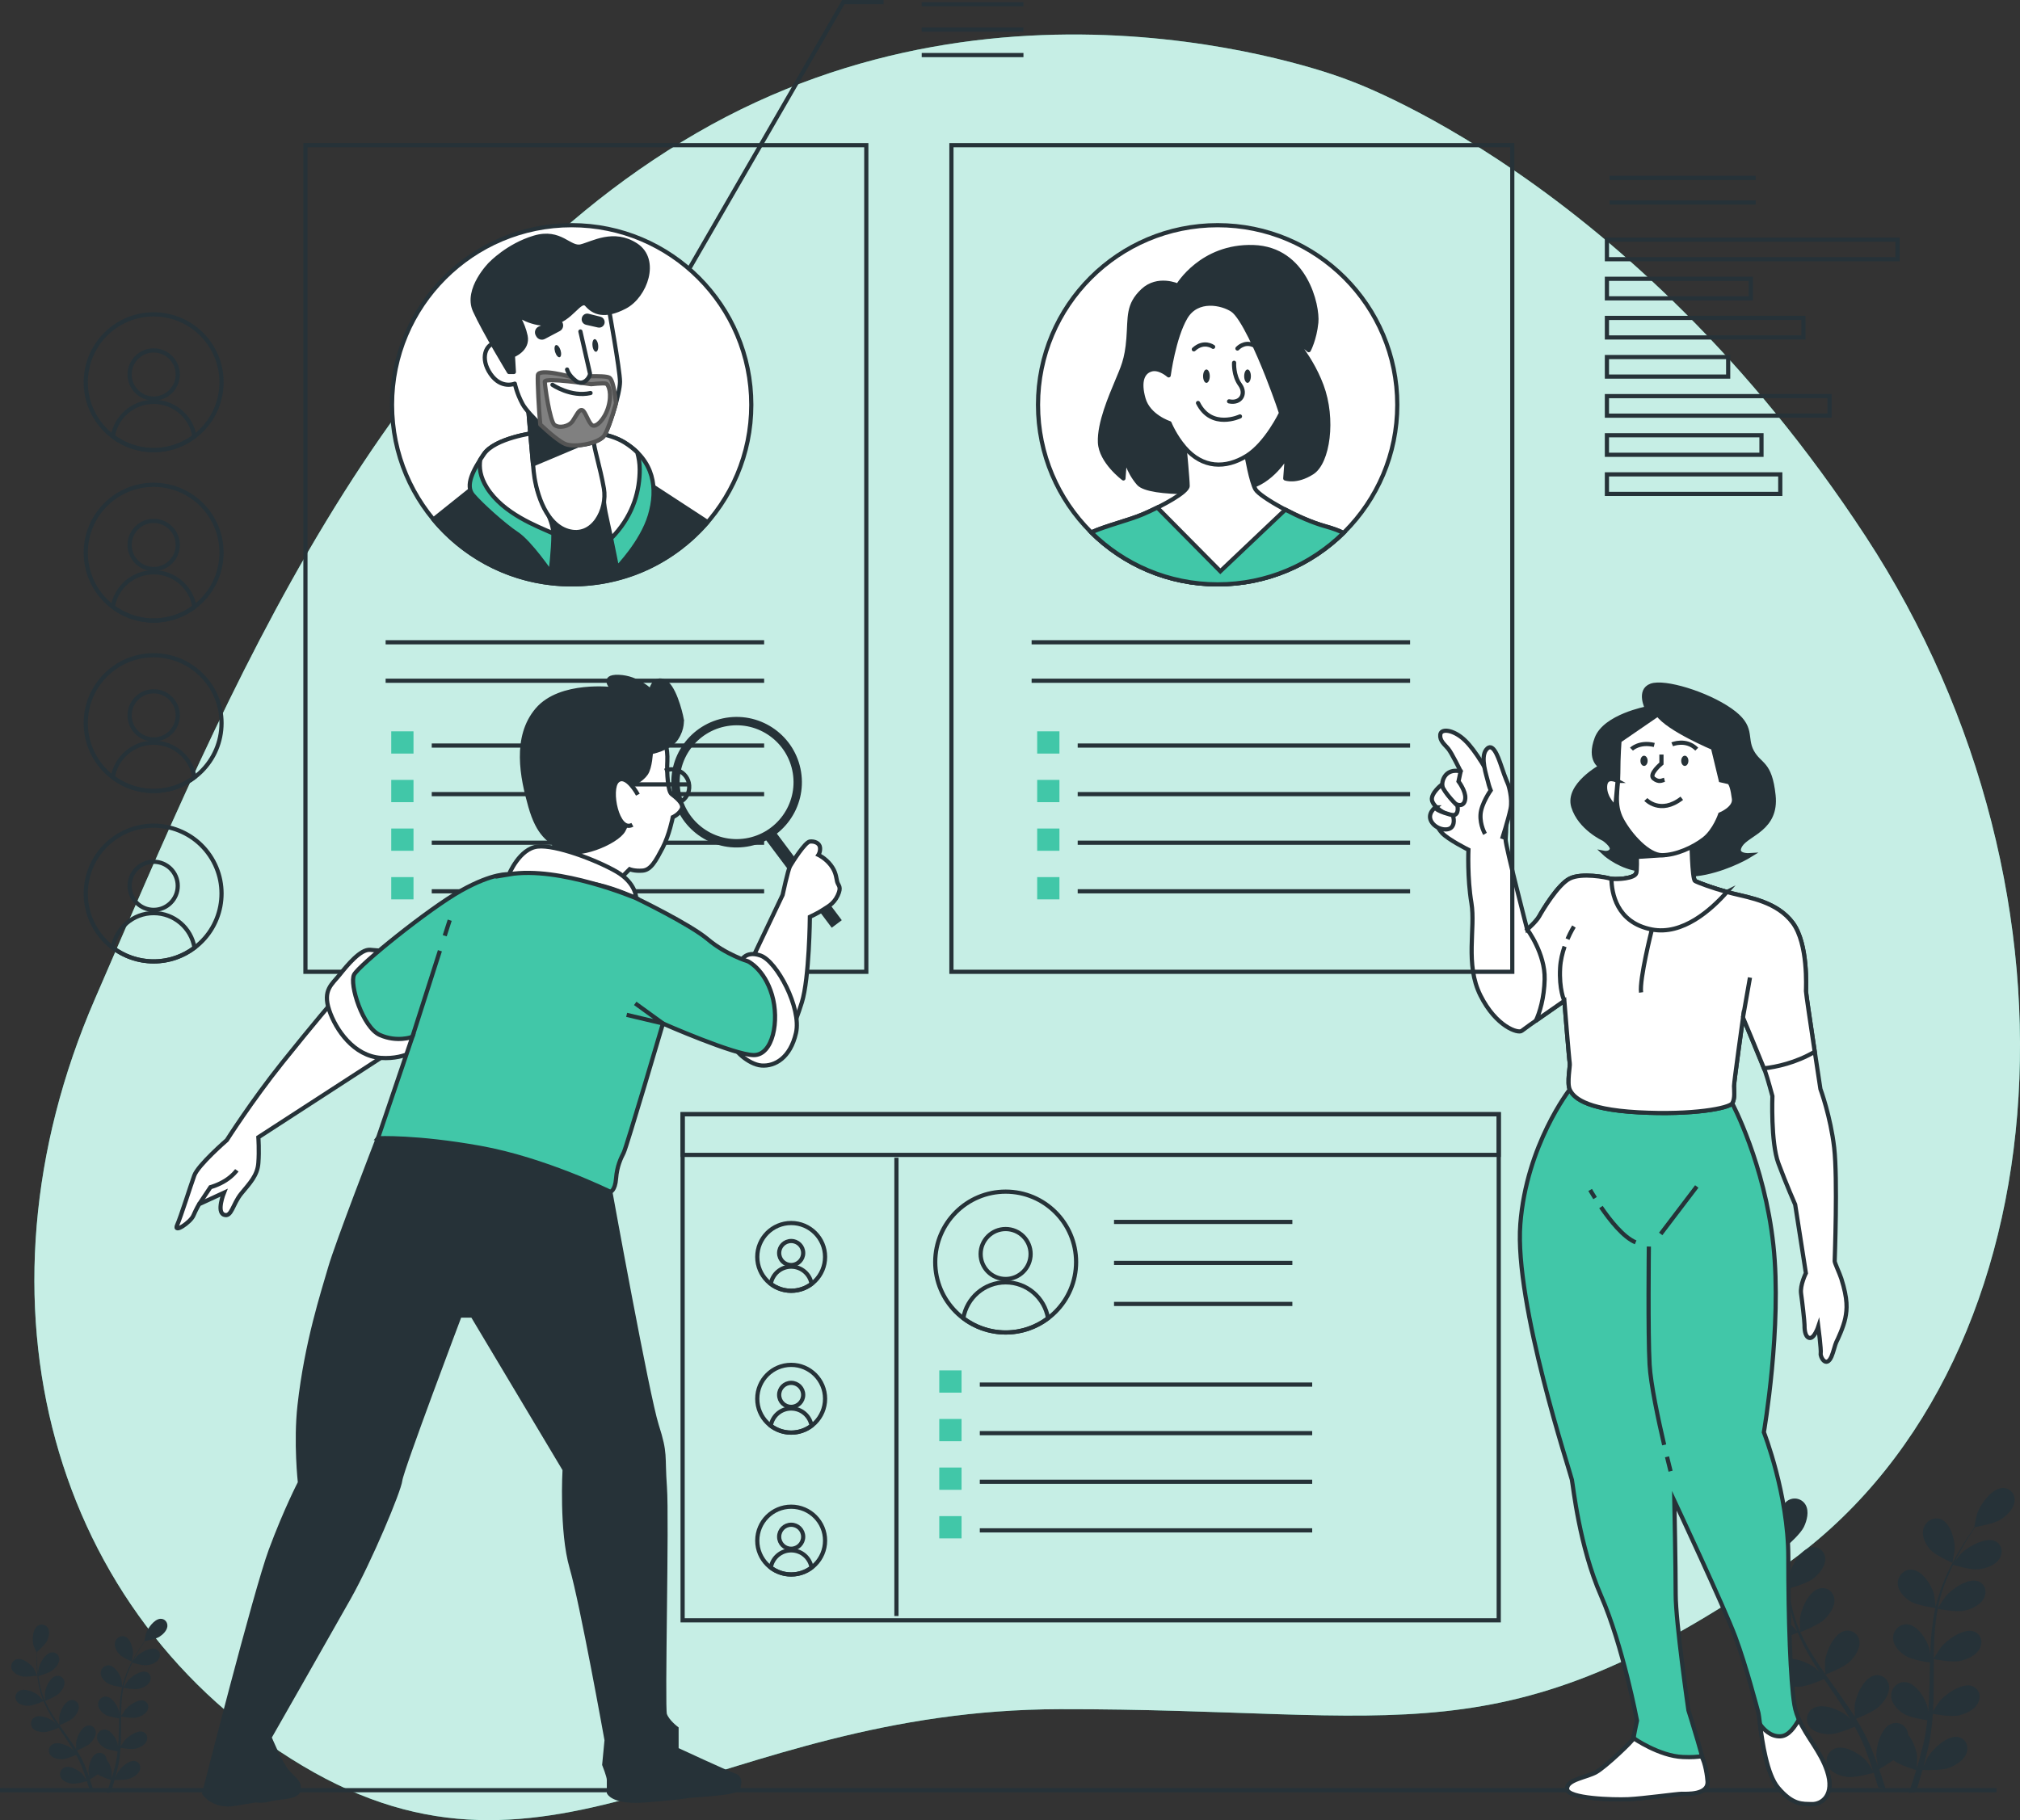 <?xml version="1.0" encoding="UTF-8"?>
<svg xmlns="http://www.w3.org/2000/svg" viewBox="0 0 482.65 434.99">
  <rect x="0" y="0" width="482.65" height="434.99" fill="#333333" stroke="none"/>
  <defs>
    <style>
      .cls-1 {
        fill: gray;
        stroke: #545454;
      }

      .cls-1, .cls-2, .cls-3, .cls-4, .cls-5 {
        stroke-linecap: round;
        stroke-linejoin: round;
      }

      .cls-2, .cls-3, .cls-4, .cls-5, .cls-6, .cls-7, .cls-8, .cls-9, .cls-10, .cls-11 {
        stroke: #263238;
      }

      .cls-2, .cls-9, .cls-12 {
        fill: #41c7a8;
      }

      .cls-3, .cls-8, .cls-13 {
        fill: #263238;
      }

      .cls-4, .cls-14, .cls-7 {
        fill: #fff;
      }

      .cls-5, .cls-6, .cls-10, .cls-11 {
        fill: none;
      }

      .cls-6 {
        stroke-width: 3px;
      }

      .cls-6, .cls-7, .cls-8, .cls-9, .cls-10, .cls-11 {
        stroke-miterlimit: 10;
      }

      .cls-14 {
        opacity: .7;
      }

      .cls-14, .cls-13, .cls-12 {
        stroke-width: 0px;
      }

      .cls-10 {
        stroke-width: 2px;
      }
    </style>
  </defs>
  <g id="Background_Simple" data-name="Background Simple">
    <g>
      <path class="cls-12" d="m321.69,18.96s-79.34-31.17-155.22,12.82C90.59,75.77,54.14,166.28,22.69,238.72c-31.44,72.44-10.21,147.61,49.58,183.28,59.78,35.67,98.47-13.38,180.99-13.52,82.52-.14,105.06,12.73,172.29-33.76,67.23-46.49,76.55-160.45,20.22-246.53-56.33-86.08-124.07-109.22-124.07-109.22Z"/>
      <path class="cls-14" d="m321.69,18.96s-79.34-31.17-155.22,12.82C90.59,75.77,54.14,166.28,22.69,238.72c-31.44,72.44-10.21,147.61,49.58,183.28,59.78,35.67,98.47-13.38,180.99-13.52,82.52-.14,105.06,12.73,172.29-33.76,67.23-46.49,76.55-160.45,20.22-246.53-56.33-86.08-124.07-109.22-124.07-109.22Z"/>
    </g>
  </g>
  <g id="Floor">
    <line class="cls-11" y1="427.84" x2="477.04" y2="427.84"/>
  </g>
  <g id="Plants">
    <g>
      <path class="cls-13" d="m420.5,379.68c1.94.49,6.47-.31,6.47-.31.05,0-1.27-2.7-1.37-2.86-1.2-1.85-4.69-4.66-7.22-3.93-1.82.53-2.67,2.46-2.08,4.07.6,1.64,2.55,2.62,4.2,3.04Z"/>
      <path class="cls-13" d="m448.71,426.88c.03.1.05.19.08.28l1.77.39c-.12-.38-.24-.77-.37-1.17-.36-1.14-.77-2.34-1.2-3.57.29-.16,1.94-1.1,3.37-2.15,1.47,1.17,5.02,2.26,5.48,2.39-.35,1.16-.7,2.29-1.05,3.35-.24.73-.47,1.43-.7,2.1l1.72-.27c.15-.48.3-.97.46-1.48.36-1.18.72-2.45,1.08-3.75.5.02,4.56.18,6.37-.51,1.64-.63,3.59-1.86,4.18-3.57.58-1.68-.28-3.51-2.11-3.8-2.53-.41-6,2.85-7.19,4.85-.07.12-.69,1.47-1.06,2.33.14-.53.29-1.05.43-1.6.29-1.09.54-2.18.81-3.35.11-.57.23-1.14.34-1.72.13-.57.19-1.19.28-1.79.2-1.4.32-2.82.42-4.25.97.18,4.42.78,6.14.39,1.71-.38,3.8-1.33,4.65-2.95.83-1.59.27-3.54-1.47-4.1-2.42-.78-6.32,1.96-7.8,3.78-.09.11-1.01,1.53-1.49,2.31.05-.86.11-1.72.13-2.59.07-2.51.05-5.05.05-7.59,0-.78,0-1.55.01-2.33.34.07,4.42.87,6.35.43,1.71-.38,3.81-1.33,4.65-2.95.83-1.59.27-3.54-1.47-4.1-2.42-.78-6.32,1.96-7.8,3.78-.11.14-1.42,2.17-1.73,2.7.01-1.71.04-3.41.14-5.09.13-2.32.39-4.6.82-6.79.16.03,4.41.88,6.38.44,1.71-.38,3.81-1.33,4.65-2.95.83-1.59.27-3.54-1.47-4.1-2.42-.78-6.32,1.96-7.8,3.78-.12.14-1.53,2.33-1.76,2.74.03-.13.04-.27.06-.4.48-2.34,1.25-4.57,2.07-6.63.47-1.2,1-2.32,1.53-3.4.77.24,4.31,1.29,6.11,1.08,1.73-.2,3.91-.92,4.93-2.46,1-1.5.67-3.51-.98-4.26-2.3-1.04-6.46,1.29-8.13,2.95-.09.09-.91,1.1-1.5,1.85.25-.49.49-.99.74-1.45.92-1.73,1.87-3.27,2.72-4.63.49-.77.95-1.45,1.39-2.09.91-.16,4.56-.83,6.08-1.8,1.49-.95,3.14-2.54,3.34-4.31.2-1.74-1.06-3.32-2.93-3.22-2.6.13-5.31,3.99-6.04,6.17-.06.19-.71,3.21-.66,3.21,0,0,.04,0,.05,0-.43.61-.89,1.26-1.37,1.99-.88,1.34-1.87,2.87-2.83,4.59-.97,1.72-1.97,3.61-2.84,5.69-.88,2.08-1.7,4.3-2.24,6.68,0,.03,0,.06-.02.08-.06-.73-.3-2.76-.34-2.91-.52-2.15-2.86-5.94-5.45-6-1.87-.04-3.28,1.58-3.25,3.31.03,1.77,1.53,3.32,2.93,4.22,1.58,1.02,5.73,1.6,6.06,1.65-.5,2.27-.82,4.62-1.01,7.02-.11,1.37-.18,2.75-.23,4.13-.07-.63-.15-1.19-.16-1.27-.52-2.15-2.86-5.94-5.45-6-1.87-.04-3.28,1.58-3.25,3.31.03,1.77,1.53,3.32,2.93,4.22,1.42.92,4.95,1.48,5.88,1.62-.01.53-.03,1.06-.04,1.59-.05,2.54-.1,5.08-.22,7.57-.04.88-.12,1.74-.19,2.61-.07-.56-.13-1.03-.14-1.1-.52-2.15-2.86-5.94-5.45-6-1.87-.04-3.28,1.58-3.25,3.31.03,1.77,1.53,3.32,2.93,4.22,1.36.88,4.6,1.43,5.71,1.59-.1.89-.2,1.77-.34,2.63-.11.58-.17,1.15-.31,1.73-.13.58-.25,1.15-.38,1.72-.28,1.09-.57,2.21-.87,3.26-.21.74-.42,1.43-.62,2.14.05-.87.12-2.59.11-2.73-.12-1.48-.91-3.79-2.16-5.31-.02-.22-.05-.43-.11-.64-.46-1.65-2.25-2.65-4-1.91-2.43,1.03-3.59,5.49-3.48,7.72,0,.13.24,1.54.41,2.43-.18-.5-.35-.99-.54-1.51-.37-1.02-.77-2.03-1.2-3.11-.23-.52-.46-1.04-.69-1.56-.22-.53-.52-1.05-.78-1.59-.63-1.22-1.33-2.43-2.06-3.62.94-.37,4.28-1.74,5.55-2.97,1.26-1.22,2.55-3.1,2.35-4.85-.19-1.72-1.78-2.98-3.62-2.5-2.54.67-4.37,4.95-4.61,7.2-.01.14,0,1.76.02,2.65-.45-.72-.89-1.43-1.37-2.14-1.38-2.05-2.84-4.07-4.29-6.1-.44-.62-.88-1.24-1.32-1.87.34-.13,4.34-1.68,5.76-3.05,1.26-1.22,2.55-3.1,2.35-4.85-.19-1.72-1.78-2.98-3.61-2.5-2.54.67-4.37,4.95-4.61,7.2-.02.17,0,2.5.04,3.09-.96-1.37-1.91-2.75-2.78-4.15-1.21-1.93-2.28-3.89-3.17-5.87.16-.06,4.34-1.66,5.79-3.07,1.26-1.22,2.55-3.1,2.35-4.85-.19-1.72-1.78-2.98-3.62-2.5-2.54.67-4.37,4.95-4.61,7.2-.02.18,0,2.68.04,3.13-.05-.12-.12-.23-.17-.35-.92-2.13-1.53-4.32-1.99-6.41-.27-1.21-.46-2.39-.62-3.54.8-.22,4.47-1.28,5.92-2.41,1.39-1.09,2.87-2.83,2.87-4.6,0-1.74-1.42-3.17-3.28-2.88-2.59.4-4.88,4.49-5.37,6.71-.03.12-.16,1.37-.25,2.28-.06-.52-.14-1.06-.19-1.56-.19-1.88-.24-3.62-.28-5.16-.01-.88,0-1.67.01-2.42.7-.61,3.48-3.1,4.25-4.7.75-1.55,1.28-3.71.44-5.24-.82-1.5-2.81-2.09-4.38-1.01-2.18,1.5-2.33,6.04-1.72,8.17.05.18,1.22,2.95,1.26,2.92,0,0,.03-.03.04-.04-.03.72-.05,1.48-.06,2.32,0,1.55.01,3.3.16,5.19.14,1.89.35,3.94.78,6.07.42,2.13.98,4.35,1.87,6.54.01.02.02.05.03.07-.47-.55-1.84-2.05-1.96-2.15-1.68-1.44-5.88-3.22-8.16-1.88-1.64.97-1.94,3.02-.93,4.39,1.04,1.4,3.22,1.83,4.95,1.81,1.95-.03,5.89-1.79,6.2-1.93.86,2.08,1.93,4.14,3.13,6.15.68,1.15,1.41,2.29,2.16,3.42-.42-.46-.81-.87-.87-.92-1.68-1.44-5.88-3.22-8.16-1.88-1.64.97-1.94,3.02-.93,4.39,1.04,1.4,3.22,1.83,4.95,1.81,1.76-.03,5.14-1.46,6.03-1.85.29.43.58.86.87,1.29,1.4,2.06,2.81,4.11,4.13,6.17.46.72.89,1.46,1.33,2.19-.38-.41-.7-.75-.75-.8-1.68-1.44-5.88-3.22-8.16-1.88-1.64.97-1.94,3.02-.93,4.39,1.04,1.4,3.22,1.83,4.95,1.81,1.68-.03,4.81-1.32,5.87-1.78.42.76.84,1.53,1.21,2.29.24.52.51,1.01.72,1.55.22.53.44,1.06.65,1.58.37,1.02.77,2.07,1.11,3.08.24.7.46,1.37.68,2.04-.45-.73-1.37-2.13-1.46-2.24-1.42-1.69-5.25-4.08-7.69-3.07-1.76.72-2.37,2.73-1.59,4.24.8,1.55,2.87,2.3,4.57,2.53,1.87.25,5.84-.86,6.34-1,.36,1.12.7,2.21,1,3.24Z"/>
      <path class="cls-13" d="m466.52,373.5s.53-3.03.54-3.22c.09-2.25-1.09-6.56-3.53-7.28-1.76-.52-3.54.71-3.98,2.42-.45,1.75.54,3.65,1.62,4.89,1.27,1.46,5.35,3.19,5.35,3.19Z"/>
    </g>
    <g>
      <path class="cls-13" d="m5.19,400.62c1.11.28,3.69-.18,3.69-.18.03,0-.73-1.54-.78-1.64-.69-1.06-2.68-2.66-4.12-2.25-1.04.3-1.52,1.41-1.19,2.32.34.94,1.46,1.5,2.4,1.74Z"/>
      <path class="cls-13" d="m21.3,427.58c.02.06.03.11.05.16l1.01.22c-.07-.22-.14-.44-.21-.67-.21-.65-.44-1.34-.69-2.04.17-.09,1.11-.63,1.93-1.23.84.67,2.87,1.29,3.13,1.37-.2.66-.4,1.31-.6,1.91-.14.42-.27.82-.4,1.2l.98-.15c.09-.28.17-.56.26-.85.21-.67.41-1.4.62-2.14.28.01,2.6.1,3.64-.29.94-.36,2.05-1.06,2.39-2.04.33-.96-.16-2-1.2-2.17-1.45-.23-3.43,1.63-4.11,2.77-.04.07-.39.84-.61,1.33.08-.3.16-.6.25-.91.16-.62.31-1.24.47-1.91.06-.33.13-.65.2-.98.07-.33.11-.68.16-1.02.11-.8.18-1.61.24-2.43.55.1,2.52.44,3.5.22.98-.22,2.17-.76,2.66-1.69.47-.91.16-2.02-.84-2.34-1.38-.45-3.61,1.12-4.45,2.16-.05.06-.57.87-.85,1.32.03-.49.06-.98.07-1.48.04-1.44.03-2.89.03-4.34,0-.44,0-.89,0-1.33.2.04,2.53.49,3.63.25.98-.22,2.17-.76,2.66-1.69.47-.91.16-2.02-.84-2.34-1.38-.45-3.61,1.12-4.45,2.16-.06.08-.81,1.24-.99,1.54,0-.98.02-1.95.08-2.91.08-1.32.23-2.63.47-3.88.09.02,2.52.5,3.65.25.98-.22,2.17-.76,2.66-1.69.47-.91.16-2.02-.84-2.34-1.38-.45-3.61,1.12-4.45,2.16-.07.08-.87,1.33-1,1.57.01-.07.02-.15.04-.23.27-1.34.71-2.61,1.18-3.79.27-.68.57-1.33.87-1.94.44.14,2.46.74,3.49.62.99-.12,2.23-.53,2.81-1.4.57-.86.38-2.01-.56-2.43-1.31-.59-3.69.73-4.64,1.68-.05.05-.52.63-.86,1.06.14-.28.28-.57.42-.83.53-.99,1.07-1.87,1.56-2.64.28-.44.54-.83.79-1.2.52-.09,2.6-.48,3.47-1.03.85-.54,1.79-1.45,1.91-2.46.11-.99-.61-1.9-1.67-1.84-1.48.08-3.03,2.28-3.45,3.52-.04.11-.41,1.84-.38,1.83,0,0,.03,0,.03,0-.25.35-.51.72-.78,1.13-.5.77-1.07,1.64-1.62,2.62-.55.98-1.12,2.06-1.62,3.25-.5,1.19-.97,2.46-1.28,3.81,0,.02,0,.03,0,.05-.04-.42-.17-1.58-.2-1.66-.3-1.23-1.63-3.39-3.11-3.43-1.07-.02-1.87.9-1.85,1.89.02,1.01.87,1.89,1.67,2.41.9.58,3.27.91,3.46.94-.28,1.3-.47,2.64-.58,4.01-.06.78-.1,1.57-.13,2.36-.04-.36-.08-.68-.09-.72-.3-1.23-1.63-3.39-3.11-3.43-1.07-.02-1.87.9-1.85,1.89.02,1.01.87,1.89,1.67,2.41.81.52,2.82.85,3.36.92,0,.3-.02.61-.02.91-.03,1.45-.05,2.9-.12,4.32-.02.5-.07,1-.11,1.49-.04-.32-.07-.59-.08-.63-.3-1.23-1.63-3.39-3.11-3.43-1.07-.02-1.87.9-1.85,1.89.02,1.01.87,1.89,1.67,2.41.77.5,2.63.81,3.26.91-.06.51-.11,1.01-.19,1.5-.06.33-.1.66-.18.99-.07.33-.15.66-.22.98-.16.62-.32,1.26-.5,1.86-.12.42-.24.82-.36,1.22.03-.5.07-1.48.06-1.56-.07-.84-.52-2.17-1.24-3.03,0-.12-.03-.25-.06-.37-.26-.94-1.28-1.52-2.28-1.09-1.39.59-2.05,3.14-1.98,4.41,0,.08.14.88.23,1.39-.1-.29-.2-.57-.31-.86-.21-.58-.44-1.16-.69-1.78-.13-.29-.26-.59-.39-.89-.12-.3-.3-.6-.44-.91-.36-.7-.76-1.39-1.18-2.07.54-.21,2.45-1,3.17-1.7.72-.7,1.45-1.77,1.34-2.77-.11-.98-1.02-1.7-2.06-1.43-1.45.38-2.5,2.83-2.64,4.11,0,.08,0,1,.01,1.51-.26-.41-.51-.82-.78-1.22-.79-1.17-1.62-2.32-2.45-3.48-.25-.35-.5-.71-.75-1.07.19-.07,2.48-.96,3.29-1.74.72-.7,1.45-1.77,1.34-2.77-.11-.98-1.02-1.7-2.06-1.43-1.45.38-2.5,2.83-2.64,4.11-.01.1,0,1.43.02,1.76-.55-.78-1.09-1.57-1.59-2.37-.69-1.1-1.3-2.22-1.81-3.35.09-.03,2.48-.95,3.31-1.75.72-.7,1.45-1.77,1.34-2.77-.11-.98-1.02-1.7-2.06-1.43-1.45.38-2.5,2.83-2.63,4.11-.01.1,0,1.53.02,1.79-.03-.07-.07-.13-.1-.2-.52-1.22-.87-2.47-1.14-3.66-.15-.69-.26-1.36-.35-2.02.46-.13,2.56-.73,3.38-1.38.79-.62,1.64-1.62,1.64-2.63,0-.99-.81-1.81-1.88-1.65-1.48.23-2.79,2.56-3.07,3.83-.02.07-.09.78-.14,1.3-.04-.3-.08-.6-.11-.89-.11-1.07-.14-2.07-.16-2.95,0-.5,0-.96,0-1.38.4-.35,1.99-1.77,2.43-2.68.43-.89.73-2.12.25-2.99-.47-.85-1.61-1.19-2.5-.58-1.25.86-1.33,3.45-.98,4.66.03.1.7,1.69.72,1.67,0,0,.02-.02.02-.02-.02.41-.03.85-.03,1.33,0,.88,0,1.88.09,2.96.08,1.08.2,2.25.44,3.47.24,1.22.56,2.48,1.07,3.74,0,.01.01.03.02.04-.27-.31-1.05-1.17-1.12-1.23-.96-.82-3.36-1.84-4.66-1.07-.94.55-1.11,1.72-.53,2.51.59.8,1.84,1.05,2.83,1.03,1.12-.02,3.36-1.02,3.54-1.1.49,1.19,1.1,2.36,1.79,3.51.39.66.81,1.31,1.23,1.96-.24-.26-.46-.5-.49-.53-.96-.82-3.36-1.84-4.66-1.07-.94.55-1.11,1.72-.53,2.51.59.8,1.84,1.05,2.83,1.03,1-.01,2.94-.83,3.44-1.06.17.25.33.49.5.74.8,1.18,1.61,2.35,2.36,3.52.27.41.51.83.76,1.25-.21-.23-.4-.43-.43-.46-.96-.82-3.36-1.84-4.66-1.07-.94.55-1.11,1.72-.53,2.51.59.8,1.84,1.05,2.83,1.03.96-.01,2.75-.76,3.35-1.02.24.44.48.87.69,1.31.14.3.29.58.41.89.13.3.25.6.37.9.21.58.44,1.18.63,1.76.14.4.26.78.39,1.17-.26-.42-.78-1.22-.84-1.28-.81-.96-3-2.33-4.39-1.76-1.01.41-1.36,1.56-.91,2.42.45.89,1.64,1.32,2.61,1.45,1.07.14,3.34-.49,3.62-.57.21.64.4,1.26.57,1.85Z"/>
      <path class="cls-13" d="m31.47,397.09s.3-1.73.31-1.84c.05-1.28-.62-3.75-2.02-4.16-1-.3-2.02.41-2.27,1.38-.26,1,.31,2.08.93,2.79.72.84,3.06,1.82,3.06,1.82Z"/>
    </g>
  </g>
  <g id="Graphics">
    <g>
      <circle class="cls-11" cx="36.71" cy="91.35" r="16.22" transform="translate(-44.9 36.29) rotate(-34.1)"/>
      <path class="cls-11" d="m42.47,89.5c0,3.18-2.57,5.75-5.75,5.75s-5.75-2.57-5.75-5.75,2.57-5.75,5.75-5.75,5.75,2.57,5.75,5.75Z"/>
      <path class="cls-11" d="m36.71,107.58c3.67,0,7.04-1.23,9.76-3.28-.78-4.69-4.85-8.26-9.76-8.26s-8.97,3.58-9.76,8.26c2.72,2.05,6.09,3.28,9.76,3.28Z"/>
    </g>
    <g>
      <circle class="cls-11" cx="36.71" cy="132.08" r="16.22"/>
      <path class="cls-11" d="m42.47,130.24c0,3.18-2.57,5.75-5.75,5.75s-5.75-2.57-5.75-5.75,2.57-5.75,5.75-5.75,5.75,2.57,5.75,5.75Z"/>
      <path class="cls-11" d="m36.71,148.31c3.67,0,7.04-1.23,9.76-3.28-.78-4.69-4.85-8.26-9.76-8.26s-8.97,3.58-9.76,8.26c2.72,2.05,6.09,3.28,9.76,3.28Z"/>
    </g>
    <g>
      <circle class="cls-11" cx="36.71" cy="172.82" r="16.22"/>
      <path class="cls-11" d="m42.47,170.97c0,3.18-2.57,5.75-5.75,5.75s-5.75-2.57-5.75-5.75,2.57-5.75,5.75-5.75,5.75,2.57,5.75,5.75Z"/>
      <path class="cls-11" d="m36.71,189.04c3.67,0,7.04-1.23,9.76-3.28-.78-4.69-4.85-8.26-9.76-8.26s-8.97,3.58-9.76,8.26c2.72,2.05,6.09,3.28,9.76,3.28Z"/>
    </g>
    <g>
      <circle class="cls-11" cx="36.71" cy="213.55" r="16.22" transform="translate(-113.41 57.3) rotate(-34.1)"/>
      <path class="cls-11" d="m42.47,211.7c0,3.18-2.57,5.75-5.75,5.75s-5.75-2.57-5.75-5.75,2.57-5.75,5.75-5.75,5.75,2.57,5.75,5.75Z"/>
      <path class="cls-11" d="m36.71,229.77c3.67,0,7.04-1.23,9.76-3.28-.78-4.69-4.85-8.26-9.76-8.26s-8.97,3.58-9.76,8.26c2.72,2.05,6.09,3.28,9.76,3.28Z"/>
    </g>
    <g>
      <g>
        <rect class="cls-11" x="383.95" y="57.28" width="69.44" height="4.67"/>
        <rect class="cls-11" x="383.95" y="66.63" width="34.37" height="4.67"/>
        <rect class="cls-11" x="383.95" y="75.98" width="46.96" height="4.67"/>
        <rect class="cls-11" x="383.95" y="85.33" width="28.97" height="4.67"/>
        <rect class="cls-11" x="383.95" y="94.67" width="53.19" height="4.67"/>
        <rect class="cls-11" x="383.95" y="104.02" width="36.93" height="4.67"/>
        <rect class="cls-11" x="383.95" y="113.37" width="41.42" height="4.67"/>
      </g>
      <line class="cls-11" x1="384.56" y1="48.4" x2="419.5" y2="48.4"/>
      <line class="cls-11" x1="384.56" y1="42.52" x2="419.5" y2="42.52"/>
    </g>
    <g>
      <polyline class="cls-11" points="162 68.86 201.5 .5 211.12 .5"/>
      <g>
        <line class="cls-11" x1="220.23" y1="1.01" x2="244.54" y2="1.01"/>
        <line class="cls-11" x1="220.23" y1="7.08" x2="244.54" y2="7.08"/>
        <line class="cls-11" x1="220.23" y1="13.16" x2="244.54" y2="13.16"/>
      </g>
    </g>
  </g>
  <g id="Character_2" data-name="Character 2">
    <g>
      <path class="cls-8" d="m393.54,169.3s-10.03,1.86-12.03,7.16c-2.01,5.3,1,6.73,1,6.73,0,0-8.16,4.44-6.59,9.6,1.58,5.16,7.3,7.73,7.3,7.73,0,0,2.29,1.58,1.86,2.58-.43,1-1.86.72-1.86.72,0,0,2.86,2.72,7.16,3.72,4.3,1,11.17,2.29,17.19,1,6.02-1.29,10.6-4.15,10.6-4.15,0,0-4.01.29-2.29-2.43,1.72-2.72,8.74-3.87,7.88-11.89-.86-8.02-3.29-7.02-5.16-10.46-1.86-3.44.57-5.87-5.16-9.88s-15.75-7.02-18.91-5.87-1,5.44-1,5.44Z"/>
      <g>
        <path class="cls-9" d="m375.06,260.39s-10.34,13.2-11.8,32.16c-1.46,18.97,12,59.49,12.32,61.11.32,1.62,1.78,15.89,6.97,27.72,5.19,11.83,8.59,29.83,8.59,29.83,0,0-.81,3.73-.81,4.21s-6.65,6.81-8.92,8.1c-2.27,1.3-7.13,1.78-6.97,4.05.16,2.27,11.02,2.59,14.59,2.43s11.67-1.3,12.81-1.3,6.32.32,6.16-2.92-4.57-17.02-4.57-17.02c0,0-3.05-21.07-3.05-27.72s-.32-22.37-.32-22.37c0,0,12,25.61,14.59,32.58,2.59,6.97,5.19,17.02,5.51,18.15.32,1.13,1.13,13.62,4.7,17.83,3.57,4.21,5.85,3.83,8.03,3.91,2.39.08,5.59-2.12,3.64-7.96-1.95-5.84-6.81-9.89-7.78-15.72-.97-5.84-1.46-20.42-1.46-35.34s-5.84-29.83-5.84-29.83c0,0,4.38-25.29,2.27-44.74-2.11-19.45-9.85-33.89-9.85-33.89l-.52-2.09-36.96-3.57-1.33,2.36Z"/>
        <g>
          <path class="cls-11" d="m397.63,345.32c-1.38-5.92-3.23-14.54-3.48-19.18-.42-7.52-.18-28.23-.18-28.23"/>
          <path class="cls-11" d="m399.16,351.61s-.34-1.34-.85-3.45"/>
          <path class="cls-11" d="m382.52,288.47c2.17,3.17,5.37,7.23,8.29,8.44"/>
          <path class="cls-11" d="m379.95,284.39s.43.77,1.17,1.94"/>
          <line class="cls-11" x1="396.8" y1="294.9" x2="405.42" y2="283.56"/>
        </g>
        <path class="cls-7" d="m406.54,419.74c-1.07.14-2.21.27-4.47.17-5.62-.23-11.74-4.49-11.74-4.49,0,.49-6.65,6.81-8.92,8.1-2.27,1.3-7.13,1.78-6.97,4.05.16,2.27,11.02,2.59,14.59,2.43s11.67-1.3,12.81-1.3,6.32.32,6.16-2.92c-.06-1.11-.5-4.42-1.46-6.06Z"/>
        <path class="cls-7" d="m429.83,410.96c-1.01,1.71-2.38,3.87-4.36,4-2.43.16-4.16-1.78-4.94-2.87.53,4.19,1.66,12,4.33,15.16,3.57,4.21,5.85,3.83,8.03,3.91,2.39.08,5.59-2.12,3.64-7.96-1.54-4.61-4.88-8.1-6.7-12.24Z"/>
      </g>
      <path class="cls-7" d="m390.82,198.94s.57,8.31.14,9.74c-.43,1.43-5.44,1.58-6.3,1.29-.86-.29-6.73-1.43-9.6,0-2.86,1.43-6.59,7.73-7.3,9.02s-2.86,3.15-2.86,3.15c0,0-5.16-19.91-5.16-21.48s1-6.3-2.29-12.46-5.87-10.17-8.31-12.03c-2.43-1.86-4.87-2.01-5.01-.57-.14,1.43,1,2.29,1.86,3.29.86,1,3.01,5.44,3.01,5.44,0,0-5.3,8.74-5.44,10.74-.14,2.01-.43,2.43,1,4.01,1.43,1.58,6.3,4.01,6.3,4.01,0,0-.29,6.73.72,12.75,1,6.02-1.58,14.61,2.15,22.06,3.72,7.45,9.02,9.17,9.88,8.45s10.17-7.16,10.17-7.16c0,0,1.15,14.32,1.29,14.9s-.72,4.73,0,6.3c.72,1.58,3.15,4.73,16.33,5.44,13.18.72,21.77-1,22.49-2.15s.43-3.15.43-4.15,2.15-16.33,2.15-16.33c0,0,4.73,11.31,5.3,12.89.57,1.58,1.72,5.87,1.72,5.87,0,0-.43,11.03,1.43,16.04,1.86,5.01,4.01,9.88,4.01,9.88l2.56,16.39s-1.43,2.86-1.15,4.87c.29,2.01.82,6.74.82,7.46s0,2.86,1.15,3.15c1.15.29,2.15-2.72,2.15-2.72,0,0,.72,5.59.57,6.44-.14.86,1.34,3.55,2.58.72.46-1.06.86-2.86,1.15-3.44.29-.57,1.72-3.58,2.15-5.73.43-2.15.62-4.46-.96-9.46-.39-1.22-1.58-3.72-1.58-4.15s.74-19.68-.12-27.13c-.86-7.45-3.29-14.04-3.29-14.04,0,0-3.44-22.49-3.44-23.35s.57-11.31-3.15-16.33c-3.72-5.01-10.31-6.02-14.32-7.02-4.01-1-8.31-2.58-9.02-3.01-.72-.43-.86-9.88-.86-9.88l-13.32-1.72Z"/>
      <path class="cls-7" d="m366.95,243.95c2.98-2.09,6.83-4.76,6.83-4.76,0,0,1.15,14.32,1.29,14.9.14.57-.72,4.73,0,6.3.72,1.58,3.15,4.73,16.33,5.44,13.18.72,21.77-1,22.49-2.15.72-1.15.43-3.15.43-4.15s2.15-16.33,2.15-16.33c0,0,3.82,9.14,5.01,12.13,2.92-.34,7.56-1.3,12.12-3.97-.96-6.39-2.09-13.98-2.09-14.47,0-.86.57-11.31-3.15-16.33-3.72-5.01-10.31-6.02-14.32-7.02-4.01-1-8.31-2.58-9.02-3.01-.72-.43-.86-9.88-.86-9.88l-13.32-1.72s.57,8.31.14,9.74c-.43,1.43-5.44,1.58-6.3,1.29-.86-.29-6.73-1.43-9.6,0-2.86,1.43-6.59,7.73-7.3,9.02s-2.86,3.15-2.86,3.15c0,0,4.3,5.73,4.15,11.89-.1,4.47-1.19,8.02-2.1,9.92Z"/>
      <path class="cls-7" d="m412.62,213.18c-3.56-.98-6.99-2.26-7.62-2.64-.72-.43-.86-9.88-.86-9.88l-13.32-1.72s.57,8.31.14,9.74c-.39,1.29-4.5,1.53-5.93,1.36.04,3.18,1.1,10.44,9.65,12.1,7.35,1.43,14.19-4.71,17.94-8.96Z"/>
      <polygon class="cls-8" points="397.12 204.39 391.45 204.77 390.82 198.94 397.12 204.39"/>
      <path class="cls-11" d="m394.69,222.15s-3.01,11.89-2.58,15.04"/>
      <path class="cls-11" d="m374.53,224.44c.79-1.83,1.54-3.01,1.54-3.01"/>
      <path class="cls-11" d="m373.77,239.19s-1.29-2.72-1-7.88c.1-1.81.54-3.58,1.06-5.1"/>
      <line class="cls-11" x1="416.45" y1="243.2" x2="418.13" y2="233.63"/>
      <g>
        <path class="cls-7" d="m396.12,170.73l-9.17,6.3s-.29,3.72-.29,7.73-1.15,7.45.86,11.17c2.01,3.72,6.3,8.45,9.6,8.45s7.45-1.86,10.03-3.87,3.87-5.87,3.87-5.87c0,0,3.58-1.43,3.29-3.72-.29-2.29-.72-3.87-1.29-4.01s-1.86-.43-1.86-.43l-1.86-7.73s-10.6-4.44-13.18-8.02Z"/>
        <path class="cls-11" d="m396.98,180.33v2.15s-3.15,2.58-1.86,3.58c1.29,1,2.01.43,2.58.29"/>
        <path class="cls-11" d="m393.25,191.07s3.44,3.72,8.59-.29"/>
        <path class="cls-11" d="m389.82,179.04s1.86-1.86,5.44-1"/>
        <path class="cls-11" d="m399.55,177.89s3.29-1.43,5.87,1.15"/>
        <path class="cls-13" d="m393.68,181.83c0,.67-.38,1.22-.86,1.22s-.86-.55-.86-1.22.38-1.22.86-1.22.86.55.86,1.22Z"/>
        <path class="cls-13" d="m403.42,181.83c0,.67-.38,1.22-.86,1.22s-.86-.55-.86-1.22.38-1.22.86-1.22.86.55.86,1.22Z"/>
        <path class="cls-7" d="m386.52,186.63s-2.86-1.58-3.01,1.29c-.14,2.86,2.43,5.01,2.43,5.01l.57-6.3Z"/>
      </g>
      <path class="cls-7" d="m349,184.34s-2.8-.84-4.02,1.59c-1.21,2.43.81,5,2.3,5.94,1.48.94,2.7.68,2.83-1.08.13-1.76-1.62-4.05-1.62-4.05l.51-2.4Z"/>
      <path class="cls-7" d="m344.44,187.55s-2.57,2.02-2.3,3.65c.27,1.62,3.38,3.78,5,3.65,1.62-.13,1.08-2.3,1.08-2.3,0,0-3.11-2.97-3.78-5Z"/>
      <path class="cls-7" d="m342.95,192.95s-2.03,1.49-.95,3.38c1.08,1.89,3.92,2.43,4.86,1.35.94-1.08.27-2.84.27-2.84,0,0-4.05-.95-4.19-1.89Z"/>
      <path class="cls-7" d="m354.83,199.29s-1.22-2.03-1.08-4.59c.13-2.57,2.43-5.81,2.43-5.81,0,0-.4-.94-.67-2.16-.27-1.22-1.89-5.67-.4-7.56,1.48-1.89,2.7,1.22,3.65,4.05.94,2.84,1.62,4.32,1.62,4.32,0,0,1.08,3.24.54,5.81-.54,2.57-2.02,7.16-2.02,7.16"/>
    </g>
  </g>
  <g id="Profile_3" data-name="Profile 3">
    <g>
      <g>
        <g>
          <line class="cls-7" x1="234.11" y1="330.9" x2="313.53" y2="330.9"/>
          <rect class="cls-12" x="224.43" y="327.51" width="5.32" height="5.32"/>
        </g>
        <g>
          <line class="cls-7" x1="234.11" y1="342.51" x2="313.53" y2="342.51"/>
          <rect class="cls-12" x="224.43" y="339.12" width="5.32" height="5.32"/>
        </g>
        <g>
          <line class="cls-7" x1="234.11" y1="354.13" x2="313.53" y2="354.13"/>
          <rect class="cls-12" x="224.43" y="350.73" width="5.32" height="5.32"/>
        </g>
        <g>
          <line class="cls-7" x1="234.11" y1="365.74" x2="313.53" y2="365.74"/>
          <rect class="cls-12" x="224.43" y="362.34" width="5.32" height="5.32"/>
        </g>
      </g>
      <rect class="cls-11" x="163.1" y="266.29" width="195" height="120.95"/>
      <rect class="cls-11" x="163.1" y="266.29" width="195" height="9.72"/>
      <line class="cls-11" x1="214.19" y1="276.69" x2="214.19" y2="386.21"/>
      <g>
        <circle class="cls-11" cx="240.29" cy="301.62" r="16.83"/>
        <path class="cls-11" d="m246.25,299.7c0,3.29-2.67,5.97-5.97,5.97s-5.97-2.67-5.97-5.97,2.67-5.97,5.97-5.97,5.97,2.67,5.97,5.97Z"/>
        <path class="cls-11" d="m240.29,318.45c3.81,0,7.3-1.28,10.12-3.41-.81-4.86-5.03-8.57-10.12-8.57s-9.31,3.71-10.12,8.57c2.82,2.13,6.32,3.41,10.12,3.41Z"/>
      </g>
      <g>
        <circle class="cls-11" cx="189.04" cy="300.39" r="8.1"/>
        <path class="cls-11" d="m191.91,299.46c0,1.58-1.28,2.87-2.87,2.87s-2.87-1.28-2.87-2.87,1.28-2.87,2.87-2.87,2.87,1.28,2.87,2.87Z"/>
        <path class="cls-11" d="m189.04,308.48c1.83,0,3.51-.61,4.87-1.64-.39-2.34-2.42-4.12-4.87-4.12s-4.48,1.78-4.87,4.12c1.36,1.02,3.04,1.64,4.87,1.64Z"/>
      </g>
      <g>
        <circle class="cls-11" cx="189.04" cy="334.29" r="8.1"/>
        <path class="cls-11" d="m191.91,333.36c0,1.58-1.28,2.87-2.87,2.87s-2.87-1.28-2.87-2.87,1.28-2.87,2.87-2.87,2.87,1.28,2.87,2.87Z"/>
        <path class="cls-11" d="m189.04,342.38c1.83,0,3.51-.61,4.87-1.64-.39-2.34-2.42-4.12-4.87-4.12s-4.48,1.78-4.87,4.12c1.36,1.02,3.04,1.64,4.87,1.64Z"/>
      </g>
      <g>
        <circle class="cls-11" cx="189.04" cy="368.19" r="8.1"/>
        <path class="cls-11" d="m191.91,367.27c0,1.58-1.28,2.87-2.87,2.87s-2.87-1.28-2.87-2.87,1.28-2.87,2.87-2.87,2.87,1.28,2.87,2.87Z"/>
        <path class="cls-11" d="m189.04,376.28c1.83,0,3.51-.61,4.87-1.64-.39-2.34-2.42-4.12-4.87-4.12s-4.48,1.78-4.87,4.12c1.36,1.02,3.04,1.64,4.87,1.64Z"/>
      </g>
      <line class="cls-11" x1="266.18" y1="292.03" x2="308.79" y2="292.03"/>
      <line class="cls-11" x1="266.18" y1="301.83" x2="308.79" y2="301.83"/>
      <line class="cls-11" x1="266.18" y1="311.63" x2="308.79" y2="311.63"/>
    </g>
  </g>
  <g id="Profile_2" data-name="Profile 2">
    <g>
      <rect class="cls-11" x="227.33" y="34.7" width="134.01" height="197.55"/>
      <circle class="cls-7" cx="290.94" cy="96.74" r="42.92"/>
      <line class="cls-7" x1="246.49" y1="153.5" x2="336.92" y2="153.5"/>
      <line class="cls-7" x1="246.49" y1="162.69" x2="336.92" y2="162.69"/>
      <g>
        <g>
          <line class="cls-7" x1="257.5" y1="178.18" x2="336.92" y2="178.18"/>
          <rect class="cls-12" x="247.82" y="174.78" width="5.32" height="5.32"/>
        </g>
        <g>
          <line class="cls-7" x1="257.5" y1="189.79" x2="336.92" y2="189.79"/>
          <rect class="cls-12" x="247.82" y="186.39" width="5.32" height="5.32"/>
        </g>
        <g>
          <line class="cls-7" x1="257.5" y1="201.4" x2="336.92" y2="201.4"/>
          <rect class="cls-12" x="247.82" y="198.01" width="5.32" height="5.32"/>
        </g>
        <g>
          <line class="cls-7" x1="257.5" y1="213.01" x2="336.92" y2="213.01"/>
          <rect class="cls-12" x="247.82" y="209.62" width="5.32" height="5.32"/>
        </g>
      </g>
      <g>
        <path class="cls-3" d="m281.45,68.27s5.61-9.62,18.03-9.22c12.42.4,15.43,14.02,15.03,18.03-.4,4.01-1.8,6.61-1.8,6.61l-5.41-4.61s5.45,5.05,8.46,13.06c3.01,8.01,1.56,18.39-2.25,20.8s-6.41,1.4-6.41,1.4l.4-5.41s-3.61,6.41-9.62,7.61c-6.01,1.2-23.24,2-25.84-1s-3.21-6.41-3.21-6.41l-.4,5.21s-5.41-4.01-5.61-8.61c-.2-4.61,2.6-11.02,4.01-14.42,1.4-3.41,2.4-5.21,2.8-10.42.4-5.21-.2-8.01,3.41-11.42s8.41-1.2,8.41-1.2Z"/>
        <g>
          <path class="cls-4" d="m273.08,122.9c-3.33,1.43-8.7,2.7-12.35,4.33,7.75,7.68,18.42,12.43,30.2,12.43s22.31-4.69,30.06-12.29c-.94-.49-2.3-1.03-4.39-1.61-6.42-1.78-15.53-7-16.6-8.78-1.07-1.78-2.13-8.04-2.13-8.04l-14.83-2s.73,7.76.73,9.19-5.71,4.64-10.7,6.78Z"/>
          <path class="cls-4" d="m279.24,89.7s1.2-9.02,4.01-13.82c2.8-4.81,8.81-3.41,11.22-1.8,2.4,1.6,6.21,10.22,8.41,15.83,2.2,5.61,3.21,8.81,3.21,8.81,0,0-3.49,7.29-8.21,10.22-5.04,3.12-10.52,3-14.83-2-2.41-2.8-3.61-5.81-3.61-5.81,0,0-5.01-1.6-6.21-5.81-1.2-4.21-.2-6.41,1.8-7.01,2-.6,4.21,1.4,4.21,1.4Z"/>
          <path class="cls-5" d="m294.87,86.7s-.2,3.01,1.4,5.21c1.6,2.2.2,4.61-2.6,4.01"/>
          <path class="cls-5" d="m296.27,99.52s-6.81,3.21-10.02-3.21"/>
          <path class="cls-13" d="m287.46,89.9c0,.89.36,1.6.8,1.6s.8-.72.8-1.6-.36-1.6-.8-1.6-.8.72-.8,1.6Z"/>
          <path class="cls-13" d="m297.28,89.9c0,.89.36,1.6.8,1.6s.8-.72.8-1.6-.36-1.6-.8-1.6-.8.72-.8,1.6Z"/>
          <path class="cls-5" d="m289.86,82.89s-2.2-1.6-4.61.6"/>
          <path class="cls-5" d="m295.67,83.29s1.6-1.8,3.81-.8"/>
        </g>
        <path class="cls-9" d="m307.12,121.8l-15.54,14.73-15.06-15.22c-1.13.56-2.3,1.1-3.43,1.59-3.33,1.43-8.7,2.7-12.35,4.33,7.75,7.68,18.42,12.43,30.2,12.43s22.31-4.69,30.06-12.29c-.94-.49-2.3-1.03-4.39-1.61-2.94-.82-6.45-2.36-9.49-3.96Z"/>
      </g>
    </g>
  </g>
  <g id="Profile_1" data-name="Profile 1">
    <g>
      <g>
        <rect class="cls-11" x="72.98" y="34.7" width="134.01" height="197.55"/>
        <line class="cls-7" x1="92.14" y1="153.5" x2="182.58" y2="153.5"/>
        <line class="cls-7" x1="92.14" y1="162.69" x2="182.58" y2="162.69"/>
        <g>
          <line class="cls-7" x1="103.16" y1="178.18" x2="182.58" y2="178.18"/>
          <rect class="cls-12" x="93.48" y="174.78" width="5.32" height="5.32"/>
        </g>
        <g>
          <line class="cls-7" x1="103.16" y1="189.79" x2="182.58" y2="189.79"/>
          <rect class="cls-12" x="93.48" y="186.39" width="5.32" height="5.32"/>
        </g>
        <g>
          <line class="cls-7" x1="103.16" y1="201.4" x2="182.58" y2="201.4"/>
          <rect class="cls-12" x="93.48" y="198.01" width="5.32" height="5.32"/>
        </g>
        <g>
          <line class="cls-7" x1="103.16" y1="213.01" x2="182.58" y2="213.01"/>
          <rect class="cls-12" x="93.48" y="209.62" width="5.32" height="5.32"/>
        </g>
      </g>
      <g>
        <circle class="cls-7" cx="136.59" cy="96.74" r="42.92"/>
        <path class="cls-3" d="m114.25,115.58l-10.7,8.56c7.87,9.48,19.75,15.52,33.04,15.52s24.62-5.78,32.49-14.89l-16.27-10.61-38.56,1.42Z"/>
        <g>
          <g>
            <path class="cls-2" d="m127.69,103.45s-9.44,1.22-12.06,5.07c-2.62,3.84-4.54,7.51-2.62,9.79,1.92,2.27,7.34,7.17,10.49,9.26s8.05,9.27,8.05,9.27c0,0,.68-5.25.68-9.1s-3.32-8.04-4.02-11.53c-.7-3.5,5.07-9.09,9.09-7.34,4.02,1.75,7.17,6.99,6.99,9.44s.7,5.42,1.57,9.61c.87,4.19,1.57,7.79,1.57,7.79,0,0,5.94-6.04,7.86-12.5,1.92-6.47,1.05-13.11-6.12-17.48-7.17-4.37-21.5-2.27-21.5-2.27Z"/>
            <path class="cls-4" d="m152.28,108.12c-.87-.85-1.88-1.66-3.09-2.4-7.17-4.37-21.5-2.27-21.5-2.27,0,0-9.44,1.22-12.06,5.07-.31.45-.6.89-.88,1.33-.31,1.88-.02,4.15,1.58,6.7,3.92,6.24,12.04,9.22,15.89,10.96-.13-3.78-3.32-7.88-4.01-11.31-.7-3.5,5.07-9.09,9.09-7.34,4.02,1.75,7.17,6.99,6.99,9.44s.7,5.42,1.57,9.61c.05.24.1.5.15.75.3-.29.6-.59.9-.93,4.54-5.07,5.94-10.66,5.94-15.55,0-1.44-.22-2.81-.58-4.07Z"/>
          </g>
          <g>
            <path class="cls-4" d="m126.12,96.64s1.05,12.58,1.4,16.08,2.27,12.41,8.21,14.16c5.94,1.75,9.44-5.07,8.56-10.14s-2.45-9.79-2.45-11.53-.17-2.27-.17-2.27l-15.55-6.29Z"/>
            <path class="cls-3" d="m141.67,102.93l-15.55-6.29s.8,9.57,1.23,14.34l14.49-6.11c-.02-1.47-.17-1.93-.17-1.93Z"/>
          </g>
          <g>
            <g>
              <path class="cls-4" d="m145.35,73.08s2.79,15.36,2.79,18.15-2.56,10.94-3.72,12.8c-1.16,1.86-6.98,3.03-9.31,2.09-2.33-.93-8.84-6.98-10.24-9.54-1.4-2.56-1.86-4.89-1.86-4.89,0,0-3.26,1.4-5.82-2.33s-1.16-7.22,1.4-7.45l2.33.7s-4.19-7.22-2.79-10.47c1.4-3.26,18.15-4.42,21.65-4.42s5.59,5.35,5.59,5.35Z"/>
              <path class="cls-3" d="m132.63,76.86l-3.71,1.64c-.54.24-.76.89-.48,1.41l.14.25c.27.48.87.66,1.36.41l3.58-1.89c.5-.27.69-.89.41-1.39h0c-.26-.45-.81-.64-1.29-.43Z"/>
              <path class="cls-3" d="m139.53,76.05l-.02.06c-.12.45.16.91.61,1.02l2.86.65c.51.12,1-.27,1-.8h0c0-.38-.26-.71-.62-.8l-2.85-.71c-.43-.11-.87.15-.99.58Z"/>
              <path class="cls-1" d="m147.17,96.36s-.45-5.31-1.52-6.07c-1.06-.76-8.95-.15-8.95-.15,0,0-8.04-2.28-8.19-.45-.11,1.34.24,8.44.58,11.76,2.25,2.15,4.75,4.18,6.02,4.68,2.33.93,8.15-.23,9.31-2.09.7-1.12,1.9-4.51,2.75-7.64,0-.02,0-.03,0-.03Zm-1.82.91c-.91,3.03-2.88,4.85-3.79,4.4-.91-.45-1.67-3.34-2.43-3.64s-1.37,1.21-2.28,2.58c-.91,1.37-3.34,1.82-4.4.91-1.06-.91-2.28-9.25-2.28-10.31s11.07.61,11.07.61c0,0,2.73-.3,3.49-.15.76.15,1.52,2.58.61,5.61Z"/>
              <path class="cls-5" d="m132,91.96s4.4,3.03,9.1,1.97"/>
              <path class="cls-4" d="m138.68,79.22s2.12,9.25,2.28,10.01c.15.76-1.52,3.19-3.34,1.82-1.82-1.37-2.12-2.73-2.12-2.73"/>
              <path class="cls-13" d="m133.94,83.72c.24.8.15,1.54-.21,1.65s-.85-.45-1.1-1.25c-.24-.8-.15-1.54.21-1.65.36-.11.85.45,1.1,1.25Z"/>
              <path class="cls-13" d="m142.92,82.48c.1.83-.13,1.54-.5,1.59-.37.04-.76-.6-.85-1.43-.1-.83.13-1.54.5-1.59.37-.04.76.6.85,1.43Z"/>
            </g>
            <path class="cls-3" d="m117.19,63.07s-6.05,6.05-3.72,11.17c2.33,5.12,8.15,14.66,8.15,14.66h1.16l-.23-3.96s3.72-1.4,3.03-4.66c-.7-3.26-2.33-5.35-2.33-5.35,0,0,3.96,3.03,8.61,2.33s6.75-6.28,8.38-4.42c1.63,1.86,4.19,3.03,9.08.47,4.89-2.56,8.01-11.23,2.65-14.72-5.35-3.49-10.33-.41-13.13.29-2.79.7-4.89-3.96-11.17-2.09-6.28,1.86-10.47,6.28-10.47,6.28Z"/>
          </g>
        </g>
      </g>
    </g>
  </g>
  <g id="Character_1" data-name="Character 1">
    <g>
      <g>
        <circle class="cls-10" cx="175.99" cy="186.95" r="14.6" transform="translate(-27.56 30.46) rotate(-9.18)"/>
        <line class="cls-6" x1="184.17" y1="199.8" x2="199.93" y2="220.82"/>
      </g>
      <g>
        <path class="cls-7" d="m158.63,176.01s.98,2.95.82,5.89c-.16,2.95.16,7.2.98,7.85.82.65,3.11,2.29,2.45,3.6s-2.13,1.96-2.13,1.96c0,0-.82,4.25-2.45,7.36-1.64,3.11-2.78,5.24-4.75,5.4-1.96.16-3.11-.33-3.11-.33l-2.13,2.13-16.2-3.44.49-7.2s-4.91-8.34-4.91-16.85,8.67-13.42,13.74-13.74c5.07-.33,14.56,1.8,17.18,7.36Z"/>
        <path class="cls-8" d="m162.88,171.92s.33,2.13-1.31,4.58-6.05,3.27-6.05,3.27c0,0-.16,3.6-1.15,5.07-.98,1.47-3.27,2.62-3.27,2.62,0,0-3.27.33-2.29,3.93.98,3.6,1.8,4.09.16,7.04-1.64,2.95-11.29,6.87-14.56,4.58-3.27-2.29-5.73-3.44-7.69-10.31s-3.93-16.53,1.64-23.07c5.56-6.55,18.16-4.91,18.16-4.91,0,0-3.27-3.11,1.31-2.95,4.58.16,7.69,3.44,7.69,3.44,0,0,.49-3.27,2.95-2.45,2.45.82,4.09,7.36,4.42,9.16Z"/>
        <path class="cls-7" d="m152.41,189.92s-2.78-5.24-4.91-3.27c-2.13,1.96,0,12.44,3.6,10.47"/>
        <line class="cls-11" x1="151.1" y1="187.46" x2="164.35" y2="187.46"/>
        <path class="cls-11" d="m158.88,184.19c.81-.34,1.74-.44,2.72-.19,1.46.37,2.63,1.58,2.97,3.06.4,1.76-.31,3.39-1.57,4.33"/>
      </g>
      <path class="cls-7" d="m152.01,214.66s0-3.66-4.8-6.4c-4.8-2.74-14.4-6.4-18.74-5.94-4.34.46-6.86,6.63-6.86,6.63,0,0,17.14,1.6,21.26,2.51s9.14,3.2,9.14,3.2Z"/>
      <g>
        <path class="cls-7" d="m80.25,238.43s-5.49,6.4-12.8,15.54c-7.31,9.14-13.26,18.51-13.26,18.51,0,0-6.86,5.94-7.77,8.46-.91,2.51-3.2,9.83-4.11,11.88-.91,2.06,3.2-.69,3.89-2.29.69-1.6,1.37-2.74,1.37-2.74l5.94-2.74s-1.83,4.57,0,5.26c1.83.69,2.06-2.51,4.11-5.03,2.06-2.51,3.89-4.34,4.11-7.31.23-2.97,0-6.17,0-6.17l29.25-18.97-10.74-14.4Z"/>
        <path class="cls-11" d="m47.57,287.8l2.71-4.07s1.89-.5,3.66-1.64c1.77-1.14,2.65-2.4,2.65-2.4"/>
      </g>
      <path class="cls-7" d="m179.58,229.47l7.41-15.58s1.28-6,1.79-6.9c.51-.89,3.58-5.75,4.72-5.87,1.15-.13,2.3.38,2.43,1.4.13,1.02-.38,1.79-.38,1.79,0,0,1.66.77,2.94,2.43,1.28,1.66,1.28,2.94,1.53,3.96s1.15,1.15.13,3.32c-1.02,2.17-2.68,2.81-3.58,3.45s-3.06,1.66-3.06,1.66c0,0-.13,14.69-1.92,20.43-1.79,5.75-3.06,7.66-3.06,7.66,0,0-3.06-10.47-4.85-12.51-1.79-2.04-4.09-5.24-4.09-5.24Z"/>
      <path class="cls-8" d="m90.3,272.03s-9.74,25.13-11.42,30.99-5.62,17.75-7.3,32.85c-.99,8.87.09,18.46.09,18.46,0,0-3.34,6.41-6.97,16.16-3.62,9.75-15.91,58.11-15.91,58.11,0,0,2.23,3.34,7.25,2.51l5.02-.84s1.67.28,3.62-.28c1.95-.56,6.41-.28,6.69-2.23s-1.11-2.51-2.79-4.46c-1.67-1.95-4.18-8.08-4.18-8.08,0,0,13.93-24.42,18.95-33.34,5.02-8.92,12.01-25.61,12.29-28.12.28-2.51,14.2-39.36,14.2-39.36h3.07l22,36.82s-.84,14.77,1.67,23.41c2.51,8.64,8.36,41.25,8.36,41.25l-.56,5.85s1.11,2.79,1.11,3.62v3.07s.84,1.95,6.41,1.95c2.51,0,10.87-.84,12.26-1.11s11.98-.56,12.26-1.95c.28-1.39.56-2.51-1.11-3.07s-13.66-6.13-13.66-6.13v-5.02s-2.23-1.67-2.79-3.34c-.56-1.67.56-46.54,0-54.34-.56-7.8.28-7.8-1.95-14.77-2.23-6.97-11.08-55.81-11.08-55.81l-4.51-7.77-47.38-9.75-3.65,4.72Z"/>
      <g>
        <path class="cls-7" d="m176.93,229.97s.91-2.97,4.8-1.6,9.83,12.57,8.46,18.51-5.03,8-8.23,7.77c-3.2-.23-7.09-4.11-6.17-4.57.91-.46,1.14-20.11,1.14-20.11Z"/>
        <path class="cls-7" d="m92.36,227.23s-1.6,0-3.89-.23c-2.29-.23-5.49,3.66-7.31,5.94s-4.11,3.66-2.51,8.46c1.6,4.8,5.94,10.97,12.34,11.43,6.4.46,10.06-2.97,10.06-2.97l-8.68-22.63Z"/>
        <path class="cls-9" d="m121.62,208.95s-3.66-.46-11.43,3.89c-7.77,4.34-24.45,17.83-25.6,20.11-1.14,2.29,2.06,12.57,6.17,14.4s7.77.46,7.77.46l-8.23,24.23s9.14-.46,24.45,2.29c15.31,2.74,31.08,10.51,31.08,10.51,0,0,1.14-.23,1.37-3.2.23-2.97,1.14-4.8,1.83-6.17.69-1.37,9.37-30.85,9.37-30.85,0,0,17.14,7.54,21.71,7.54s6.17-8.23,4.34-14.4c-1.83-6.17-5.71-8-5.71-8,0,0-5.26-1.6-9.6-5.26-4.34-3.66-17.14-9.83-17.14-9.83,0,0-18.28-7.77-30.4-5.71Z"/>
        <polyline class="cls-11" points="151.78 239.8 158.41 244.6 149.73 242.54"/>
        <line class="cls-11" x1="106.26" y1="223.63" x2="107.45" y2="219.92"/>
        <line class="cls-11" x1="98.53" y1="247.8" x2="105.11" y2="227.22"/>
      </g>
    </g>
  </g>
</svg>